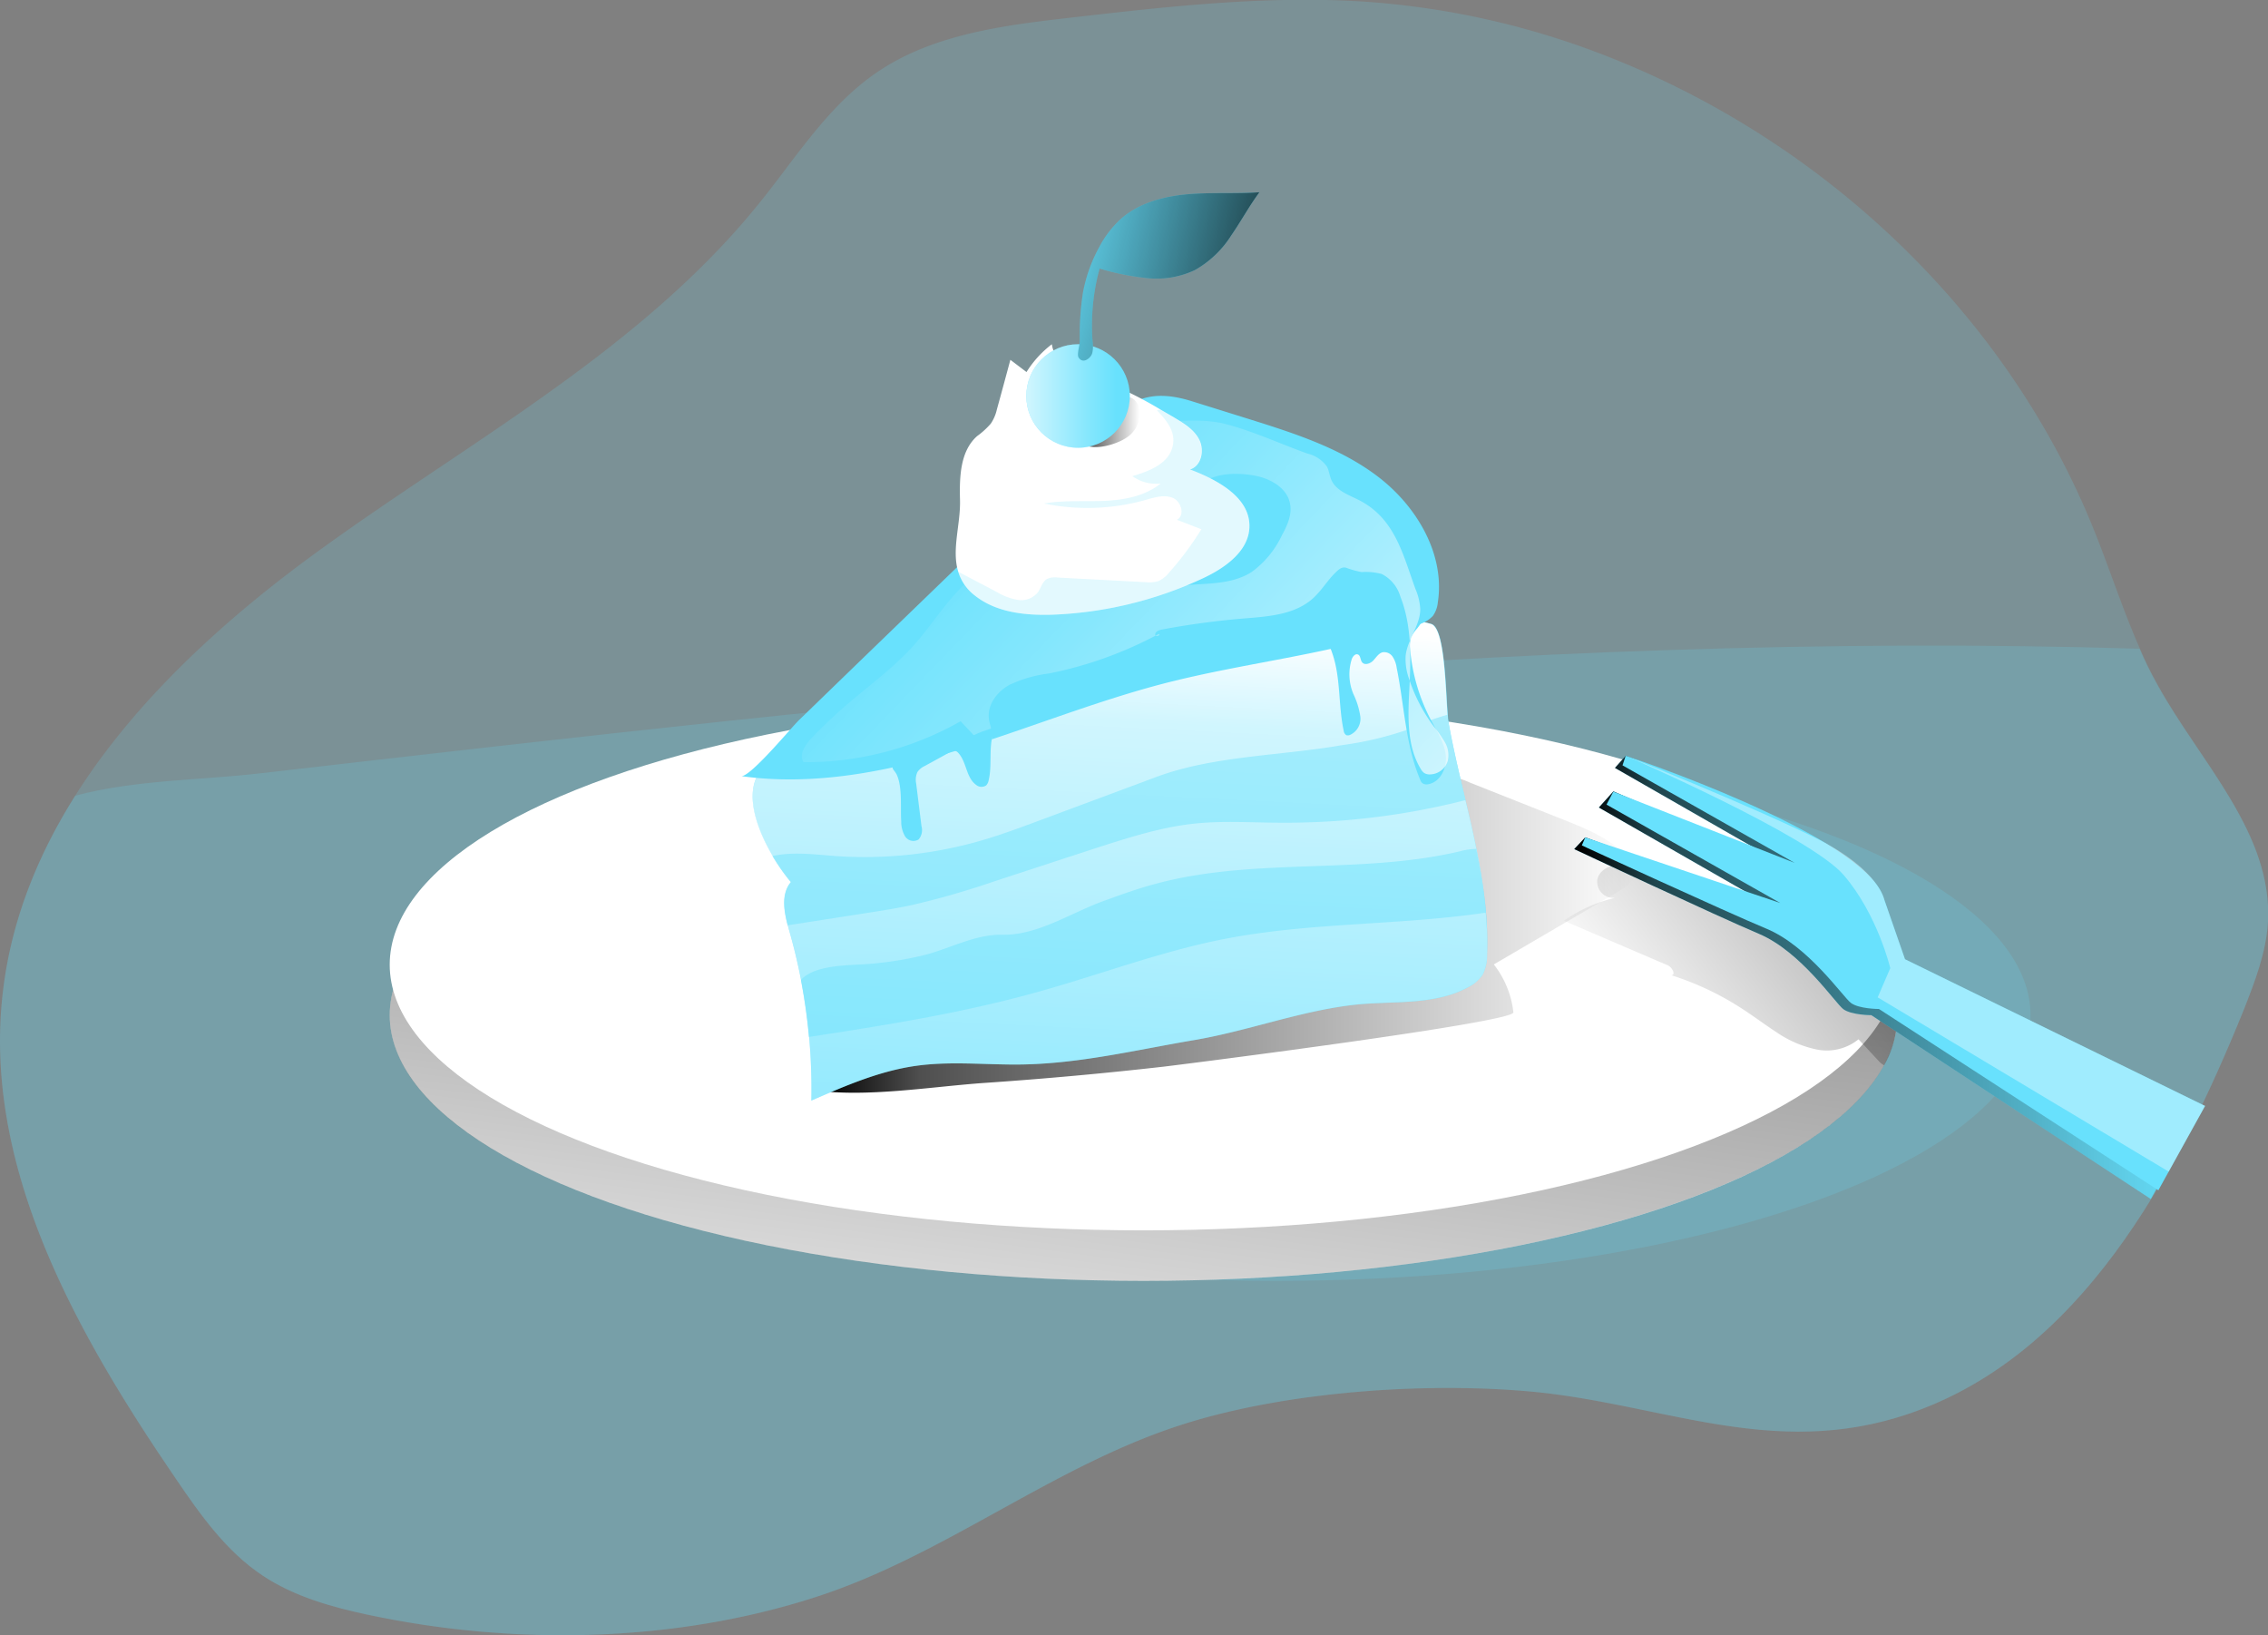 <svg id="Layer_1" data-name="Layer 1" xmlns="http://www.w3.org/2000/svg" xmlns:xlink="http://www.w3.org/1999/xlink" viewBox="0 0 371.12 267.57"><rect x="0" y="0" width="371.12" height="267.57" fill="#808080" stroke="none"/><defs><linearGradient id="linear-gradient" x1="224.99" y1="66.58" x2="196.27" y2="283.37" gradientUnits="userSpaceOnUse"><stop offset="0.01"/><stop offset="0.13" stop-opacity="0.69"/><stop offset="1" stop-opacity="0"/></linearGradient><linearGradient id="linear-gradient-2" x1="382.06" y1="129.61" x2="287.17" y2="201.41" xlink:href="#linear-gradient"/><linearGradient id="linear-gradient-3" x1="153.93" y1="181.43" x2="288.45" y2="181.43" xlink:href="#linear-gradient"/><linearGradient id="linear-gradient-4" x1="206.24" y1="128.99" x2="199.48" y2="265.82" gradientUnits="userSpaceOnUse"><stop offset="0.01" stop-color="#fff"/><stop offset="0.13" stop-color="#fff" stop-opacity="0.69"/><stop offset="0.74" stop-color="#fff" stop-opacity="0.18"/><stop offset="1" stop-color="#fff" stop-opacity="0"/></linearGradient><linearGradient id="linear-gradient-5" x1="253.1" y1="184.76" x2="175.43" y2="110.03" xlink:href="#linear-gradient-4"/><linearGradient id="linear-gradient-6" x1="197.2" y1="97.71" x2="207.38" y2="97.71" xlink:href="#linear-gradient"/><linearGradient id="linear-gradient-7" x1="165.78" y1="64.79" x2="182.71" y2="64.79" xlink:href="#linear-gradient-4"/><linearGradient id="linear-gradient-8" x1="229.76" y1="78.21" x2="192.32" y2="68.91" xlink:href="#linear-gradient"/><linearGradient id="linear-gradient-9" x1="278.48" y1="188.59" x2="380.46" y2="188.59" xlink:href="#linear-gradient"/></defs><title>28</title><path d="M392,179.51c-.29,5-2.16,9.81-4,14.48-11.08,27.37-26.82,56.5-54.78,66-22.48,7.64-40.81-1.91-62.78-3.72-17.38-1.45-39.72.19-56.38,5.57-21,6.78-38.58,21.29-59.59,28.1-23.28,7.56-49.63,8-73.44,2.92-6-1.28-12.07-3-17.19-6.41-6-4-10.22-10-14.24-15.91C33.48,246.94,18.23,220,21.27,191.64c1.26-11.86,5.61-22.79,11.91-32.77,9.93-15.74,24.73-29.14,40-40.19,24.91-18.05,52.87-33,72.13-57,5.91-7.36,11.06-15.62,18.82-21,9.19-6.38,20.82-7.84,32-9.12,15.46-1.77,31-3.54,46.59-2.7a133.17,133.17,0,0,1,42.1,9.41c35.07,14,64.66,42.09,78.74,77.21,2.58,6.39,4.68,13,7.48,19.31.85,2,1.77,3.85,2.8,5.71C380.83,153.32,392.77,164.94,392,179.51Z" transform="translate(-20.88 -28.68)" fill="#68e1fd" opacity="0.18" style="isolation:isolate"/><path d="M392,179.51c-.29,5-2.16,9.81-4,14.48-11.08,27.37-26.82,56.5-54.78,66-22.48,7.64-40.81-1.91-62.78-3.72-17.38-1.45-39.72.19-56.38,5.57-21,6.78-38.58,21.29-59.59,28.1-23.28,7.56-49.63,8-73.44,2.92-6-1.28-12.07-3-17.19-6.41-6-4-10.22-10-14.24-15.91C33.48,246.94,18.23,220,21.27,191.64c1.26-11.86,5.61-22.79,11.91-32.77,9.66-2.6,20.62-2.55,30.12-3.65,102.1-11.77,205.29-23.54,307.68-20.4.85,2,1.77,3.85,2.8,5.71C380.83,153.32,392.77,164.94,392,179.51Z" transform="translate(-20.88 -28.68)" fill="#68e1fd" opacity="0.18" style="isolation:isolate"/><ellipse cx="208.9" cy="166.09" rx="123.36" ry="43.47" fill="#68e1fd" opacity="0.18" style="isolation:isolate"/><ellipse cx="187.13" cy="166.09" rx="123.36" ry="43.47" fill="#fff"/><path d="M331.37,194.77a17,17,0,0,1-2.19,8.19c-10.89,20.09-61,35.27-121.18,35.27-68.12,0-123.35-19.45-123.35-43.46S139.88,151.3,208,151.3c49,0,91.24,10,111.18,24.6C327,181.61,331.37,188,331.37,194.77Z" transform="translate(-20.88 -28.68)" fill="url(#linear-gradient)"/><ellipse cx="187.13" cy="157.83" rx="123.36" ry="43.47" fill="#fff"/><path d="M331.37,194.77a17,17,0,0,1-2.19,8.19,2.71,2.71,0,0,1-.91-.72c-1.09-1.17-2.18-2.35-3.28-3.52a8.25,8.25,0,0,1-6.83,1.67,18.23,18.23,0,0,1-6.64-2.86c-1.86-1.21-3.64-2.56-5.51-3.77a47.32,47.32,0,0,0-11.65-5.52c.78,0,.17-1.3-.57-1.62l-17-7.29a23.93,23.93,0,0,1,8.4-3.76,2.65,2.65,0,0,1-2.94-2.95c.31-1.66,2.25-2.57,3.94-2.42a13.17,13.17,0,0,1,4.68,1.88,33.48,33.48,0,0,0,19.92,3.53,21.8,21.8,0,0,1,8.4.29C327,181.61,331.37,188,331.37,194.77Z" transform="translate(-20.88 -28.68)" fill="url(#linear-gradient-2)"/><path d="M268.52,194.31a15.47,15.47,0,0,0-3.2-7.84l20.5-12c1.28-.76,2.73-1.82,2.62-3.31a3.48,3.48,0,0,0-.95-1.9c-2.74-3.23-6.84-4.91-10.77-6.47l-15.29-6.06a14.37,14.37,0,0,0-4.5-1.24c-2.26-.12-4.41.82-6.47,1.73q-31.46,14-62.7,28.5a107.83,107.83,0,0,0-12.85,6.67c-4.09,2.61-7.83,5.72-11.88,8.38-2.67,1.75-7.86,3.25-9.1,6.27,8.84,1.24,19.2-.57,28.15-1.19q14.65-1,29.27-2.66C216.19,202.61,268.7,195.93,268.52,194.31Z" transform="translate(-20.88 -28.68)" fill="url(#linear-gradient-3)"/><path d="M264.21,184.84a6.91,6.91,0,0,1-.7,3.27,6,6,0,0,1-2.38,2.08c-5.82,3.2-12.95,2.1-19.54,3-8.56,1.11-16.83,4.23-25.31,5.66-9.81,1.66-19.25,4-29.28,4-5.44,0-10.92-.55-16.3.22-5.95.85-11.55,3.28-17.06,5.68a94,94,0,0,0-3.56-27.61c-.77-2.72-1.57-5.95.24-8.12-3-3.56-7-10.48-6.17-15.43C145.1,152,150.67,154,156,153c11.78-2.15,22.76-7.26,34-11.25,6.7-2.38,13.47.5,20.35-1.3,9.67-2.53,17.28-7.47,27.22-8.56,3.11-.34,6.44-.79,9.22-2.32,1.34-.74,6.89.8,8.3,1.19,2.55.69,2.35,13.55,2.88,16.45C260.24,159.69,264.7,172,264.21,184.84Z" transform="translate(-20.88 -28.68)" fill="#68e1fd"/><path d="M264.21,184.84a7,7,0,0,1-.7,3.27,5.91,5.91,0,0,1-2.38,2.07c-5.83,3.2-12.95,2.11-19.54,3-8.56,1.12-16.83,4.23-25.31,5.67-9.81,1.65-19.25,4-29.29,4-5.44,0-10.9-.55-16.29.23-5.95.84-11.55,3.27-17.06,5.67a92.61,92.61,0,0,0-.37-10.4c-.28-3.11-.71-6.22-1.3-9.3-.52-2.66-1.14-5.3-1.89-7.91-.09-.33-.18-.67-.28-1-.65-2.47-1.07-5.19.51-7.09a32.66,32.66,0,0,1-3-4.24c-2.08-3.52-3.76-7.82-3.17-11.2,1-5.56,6.53-3.63,11.82-4.6,11.78-2.15,22.77-7.26,34-11.25,6.7-2.38,13.47.5,20.34-1.29,9.67-2.53,17.29-7.48,27.23-8.58,3.11-.33,6.45-.78,9.22-2.31,1.34-.75,6.89.81,8.29,1.19,2.23.59,2.37,10.4,2.71,14.85a15.74,15.74,0,0,0,.19,1.6c.76,4.15,1.76,8.27,2.75,12.4.63,2.66,1.26,5.32,1.79,8A87.63,87.63,0,0,1,264,178,55.6,55.6,0,0,1,264.21,184.84Z" transform="translate(-20.88 -28.68)" fill="url(#linear-gradient-4)"/><path d="M260.68,159.59a118.65,118.65,0,0,1-30.19,3.69c-4.77,0-9.57-.36-14.32.17-5.46.6-10.73,2.31-16,4l-16.63,5.44a133.18,133.18,0,0,1-13.37,3.85c-2.49.54-5,.94-7.55,1.33l-12.86,2c-.65-2.47-1.07-5.19.51-7.09a32.66,32.66,0,0,1-3-4.24c3.39-.75,6.91-.25,10.37,0a68.69,68.69,0,0,0,24.19-2.65c3-.89,6-2,8.9-3.08l19.41-7.23c9.35-3.47,20.53-3.46,30.35-5.19A54.93,54.93,0,0,0,251.37,148a40.21,40.21,0,0,1,6.37-2.38,15.74,15.74,0,0,0,.19,1.6C258.69,151.34,259.69,155.46,260.68,159.59Z" transform="translate(-20.88 -28.68)" fill="#68e1fd" opacity="0.43"/><path d="M142.16,155.66c11.79,1.65,23.81-.7,35.2-4.16s22.46-8,34-11c13.79-3.56,28.17-4.83,41.57-9.63a5.15,5.15,0,0,0,2.41-1.41,4.58,4.58,0,0,0,.82-2.25c1.19-7.81-3.4-15.6-9.65-20.43s-14-7.26-21.52-9.62l-9.1-2.84c-7.36-2.29-10.66.12-15.5,5-6.3,6.4-12.94,12.51-19.39,18.76l-19.42,18.77-10,9.69C150.28,147.81,143.63,155.86,142.16,155.66Z" transform="translate(-20.88 -28.68)" fill="#68e1fd"/><path d="M232.34,133c2-.38,4.4-.63,5.71.92a4.74,4.74,0,0,1,.79,1.51c1.46,4.06,1,8.56,1.91,12.79a1,1,0,0,0,.43.74.89.89,0,0,0,.51,0,2.9,2.9,0,0,0,1.79-3,12.62,12.62,0,0,0-1.1-3.64,8.25,8.25,0,0,1-.3-5.82c.17-.43.56-.91,1-.74s.38.88.68,1.27c.43.55,1.34.23,1.82-.27s.87-1.19,1.54-1.36a1.66,1.66,0,0,1,1.65.74,4.34,4.34,0,0,1,.65,1.79c1.26,6.15,1.42,12.61,3.88,18.39a1.38,1.38,0,0,0,.27.45,1.17,1.17,0,0,0,1,.22c2-.34,3.09-2.67,2.89-4.68s-1.34-3.78-2.29-5.56a30.26,30.26,0,0,1-3.55-11.94,4.25,4.25,0,0,1,.14-1.74,5.45,5.45,0,0,1,1-1.55,14.29,14.29,0,0,0,2.74-5.81c-2.56,2.45-6.39,2.85-9.91,3.12s-7.36.66-9.92,3.1" transform="translate(-20.88 -28.68)" fill="#68e1fd"/><path d="M234.79,102.88A5.48,5.48,0,0,1,238,105c.37.69.42,1.51.75,2.23.77,1.72,2.78,2.4,4.46,3.25,5.94,3,7.21,8.88,9.3,14.6a9.53,9.53,0,0,1,.77,3.26c0,2.69-2.13,5-2.39,7.64a9.44,9.44,0,0,0,.58,3.82,26.77,26.77,0,0,0,4.1,7.83,18.7,18.7,0,0,1,1.75,2.5,4.18,4.18,0,0,1,.47,3,3.09,3.09,0,0,1-2.89,2.25,1.67,1.67,0,0,1-1-.25,2.15,2.15,0,0,1-.53-.63c-2.34-3.86-2.1-8.69-1.87-13.2.26-5.06.39-10.3-1.47-15A6.05,6.05,0,0,0,247,122.6a9.93,9.93,0,0,0-3.32-.32,15.9,15.9,0,0,1-2.58-.73c-.85-.15-1.34.48-2,1.12-1.22,1.29-2.14,2.84-3.48,4-3,2.61-7.27,2.88-11.22,3.2A131.8,131.8,0,0,0,211,131.68c-.49.1-1.1.33-1.09.83s1,.11.6-.12a64.34,64.34,0,0,1-18,6.48,21.11,21.11,0,0,0-6.49,1.88c-2,1.12-3.58,3.23-3.33,5.48.1.88.47,1.71.55,2.59a2.07,2.07,0,0,1-1.11,2.19l-4.06-4.33a51.24,51.24,0,0,1-25.71,6.7c-.78-1.28.29-2.87,1.33-3.95q2.64-2.76,5.52-5.25c3.7-3.2,7.69-6.08,11-9.7,2.84-3.15,5.1-6.8,8.09-9.81,4.74-4.76,11-7.59,16.9-10.85s11.75-7.33,14.59-13.42c1.21-2.59,2.39-2.9,5.16-2.88a26,26,0,0,1,5.72.35C225.45,99,230.17,101.22,234.79,102.88Z" transform="translate(-20.88 -28.68)" fill="url(#linear-gradient-5)"/><path d="M232,111.26c.28,1.75-.52,3.47-1.36,5a15.65,15.65,0,0,1-4.94,6c-4.16,2.66-9.62,1.53-14.42,2.68-3.41.83-6.6,2.85-10.11,2.72a42.58,42.58,0,0,0,8.63-4.87,15.29,15.29,0,0,0,4.81-6.11c.93-2.28.57-4.86,1.57-7.1,1.66-3.71,7-3.72,10.42-3C229,107.12,231.63,108.66,232,111.26Z" transform="translate(-20.88 -28.68)" fill="#68e1fd"/><path d="M225.33,114.73c0,4.16-4.15,7-7.93,8.71a63.87,63.87,0,0,1-24.53,5.82c-4.38.11-9-.4-12.44-3.12a7.72,7.72,0,0,1-2.75-3.92c-1.11-3.58.39-7.73.29-11.71-.1-3.74,0-8,2.8-10.48A13.17,13.17,0,0,0,183,98a6.77,6.77,0,0,0,1-2.32c.75-2.71,1.48-5.42,2.21-8.13l2.64,2A17,17,0,0,1,193,85c.39,3.15,4.12,4.48,7.11,5.53a64.17,64.17,0,0,1,10.72,5.19l2,1.16c1.66,1,3.42,2,4.3,3.76s.32,4.29-1.53,4.85C220.08,107.18,225.34,110,225.33,114.73Z" transform="translate(-20.88 -28.68)" fill="#fff"/><path d="M205.2,100.29a4.63,4.63,0,0,0,2-5.13,2.65,2.65,0,0,0-.78-1.14c-.95-.73-2.32-.45-3.43,0-2.19.89-6.5,3.1-5.66,6.1S203.46,101.51,205.2,100.29Z" transform="translate(-20.88 -28.68)" fill="url(#linear-gradient-6)"/><circle cx="176.41" cy="64.79" r="8.47" fill="#68e1fd"/><circle cx="176.41" cy="64.79" r="8.47" fill="url(#linear-gradient-7)"/><path d="M198.09,76.56a24.9,24.9,0,0,1,2.63-7.39,16.81,16.81,0,0,1,3.81-4.88c3-2.5,6.93-3.52,10.8-3.84s7.77-.05,11.64-.32c-1.67,2.25-3,4.73-4.57,7a16.88,16.88,0,0,1-6,5.74,14.68,14.68,0,0,1-7.77,1.32,43.52,43.52,0,0,1-7.82-1.57,35.26,35.26,0,0,0-1.14,12,5.11,5.11,0,0,1-.06,1.83c-.26.89-1.59,1.85-2.25.69-.28-.49.2-2,.21-2.62A45.62,45.62,0,0,1,198.09,76.56Z" transform="translate(-20.88 -28.68)" fill="#68e1fd"/><path d="M198.09,76.56a24.9,24.9,0,0,1,2.63-7.39,16.81,16.81,0,0,1,3.81-4.88c3-2.5,6.93-3.52,10.8-3.84s7.77-.05,11.64-.32c-1.67,2.25-3,4.73-4.57,7a16.88,16.88,0,0,1-6,5.74,14.68,14.68,0,0,1-7.77,1.32,43.52,43.52,0,0,1-7.82-1.57,35.26,35.26,0,0,0-1.14,12,5.11,5.11,0,0,1-.06,1.83c-.26.89-1.59,1.85-2.25.69-.28-.49.2-2,.21-2.62A45.62,45.62,0,0,1,198.09,76.56Z" transform="translate(-20.88 -28.68)" fill="url(#linear-gradient-8)"/><path d="M168.35,163.06a4.69,4.69,0,0,0,.63,2.45,1.62,1.62,0,0,0,2.22.51,2.38,2.38,0,0,0,.46-2.19l-.87-7A3,3,0,0,1,171,155a2.93,2.93,0,0,1,1.21-1l4.12-2.26a1.3,1.3,0,0,1,.79-.23,1.1,1.1,0,0,1,.59.38c1.35,1.48,1.25,4,2.87,5.18a1.36,1.36,0,0,0,1.67.11,1.55,1.55,0,0,0,.4-.81c.76-3.09-.41-6.79,1.64-9.22-.52.63-2.33,1.05-3.09,1.38-1.13.5-2.26,1-3.4,1.46-2.31,1-4.66,1.85-7.06,2.59-.88.27-2.61.39-3.31,1-1,.86-.24.9.22,1.91C168.56,157.59,168.2,160.8,168.35,163.06Z" transform="translate(-20.88 -28.68)" fill="#68e1fd"/><path d="M264,178c-14.15,2.1-28.65,1.56-42.69,4.29-10.64,2.07-20.81,6-31.26,8.86-12.06,3.33-24.44,5.29-36.82,7.19-.28-3.11-.71-6.22-1.3-9.3a3.67,3.67,0,0,1,.61-.59c2.87-2.15,8.35-1.76,11.71-2.17a55.88,55.88,0,0,0,8.35-1.46c3.84-1.08,7.48-3,11.46-3.2h1.05c5.77,0,11-3.6,16.41-5.55,2.75-1,5.5-2,8.32-2.75,16.16-4.42,33.56-1.51,49.86-5.34a10.25,10.25,0,0,1,2.73-.4A87.63,87.63,0,0,1,264,178Z" transform="translate(-20.88 -28.68)" fill="#68e1fd" opacity="0.43"/><path d="M225.33,114.73c0,4.16-4.15,7-7.93,8.71a63.87,63.87,0,0,1-24.53,5.82c-4.38.11-9-.4-12.44-3.12a7.72,7.72,0,0,1-2.75-3.92l6.22,3.27a10.39,10.39,0,0,0,3.45,1.33,3.54,3.54,0,0,0,3.33-1.19c.54-.72.73-1.74,1.5-2.21a3.06,3.06,0,0,1,1.73-.25l14.44.76a5,5,0,0,0,2.08-.18,4.8,4.8,0,0,0,1.78-1.42,50.3,50.3,0,0,0,5.25-7.06l-4-1.55c1.36-.69.73-3-.67-3.58s-3-.08-4.47.34a35.18,35.18,0,0,1-16.6.58c3.23-.57,6.55-.29,9.83-.43s6.69-.77,9.25-2.84a6.63,6.63,0,0,1-4.63-1.21c2.73-.8,5.88-2,6.57-4.78.64-2.49-1-4.35-2.55-6a2.8,2.8,0,0,1,.59-.09l2,1.16c1.66,1,3.42,2,4.3,3.76s.32,4.29-1.53,4.85C220.08,107.18,225.34,110,225.33,114.73Z" transform="translate(-20.88 -28.68)" fill="#68e1fd" opacity="0.18" style="isolation:isolate"/><path d="M286.9,152.33s37.36,13.41,40.91,23.79l3.55,10.39,49.1,24.34-7.64,14-45.73-30.08s-3.28,0-4.6-1-6.94-9.42-13.79-12.31-30.22-13.86-30.22-13.86l1.8-1.92L311,177.13,282.51,160.8l2.37-2.64,28.42,12.3-28.16-16.14Z" transform="translate(-20.88 -28.68)" fill="#68e1fd"/><path d="M286.9,152.33s37.36,13.41,40.91,23.79l3.55,10.39,49.1,24.34-7.64,14-45.73-30.08s-3.28,0-4.6-1-6.94-9.42-13.79-12.31-30.22-13.86-30.22-13.86l1.8-1.92L311,177.13,282.51,160.8l2.37-2.64,28.42,12.3-28.16-16.14Z" transform="translate(-20.88 -28.68)" fill="url(#linear-gradient-9)"/><path d="M286.9,152.33s38.6,12.82,42.15,23.06l3.55,10.23,49.1,24-7.64,13.8-45.72-29.66s-3.29,0-4.6-1-6.95-9.28-13.8-12.13S279.72,167,279.72,167l.56-1.31,31.91,10.73-28.43-16.1,1.12-2.12,29.66,11.65L286.38,153.9Z" transform="translate(-20.88 -28.68)" fill="#68e1fd"/><path d="M286.9,152.33s30.15,13.07,35.69,19.54,7.6,15.21,7.6,15.21l-2.06,4.78,47.62,28.51,5.95-10.75-49.1-24L329.25,176s-.82-4.94-10.84-10S286.9,152.33,286.9,152.33Z" transform="translate(-20.88 -28.68)" fill="#fff" opacity="0.37"/></svg>